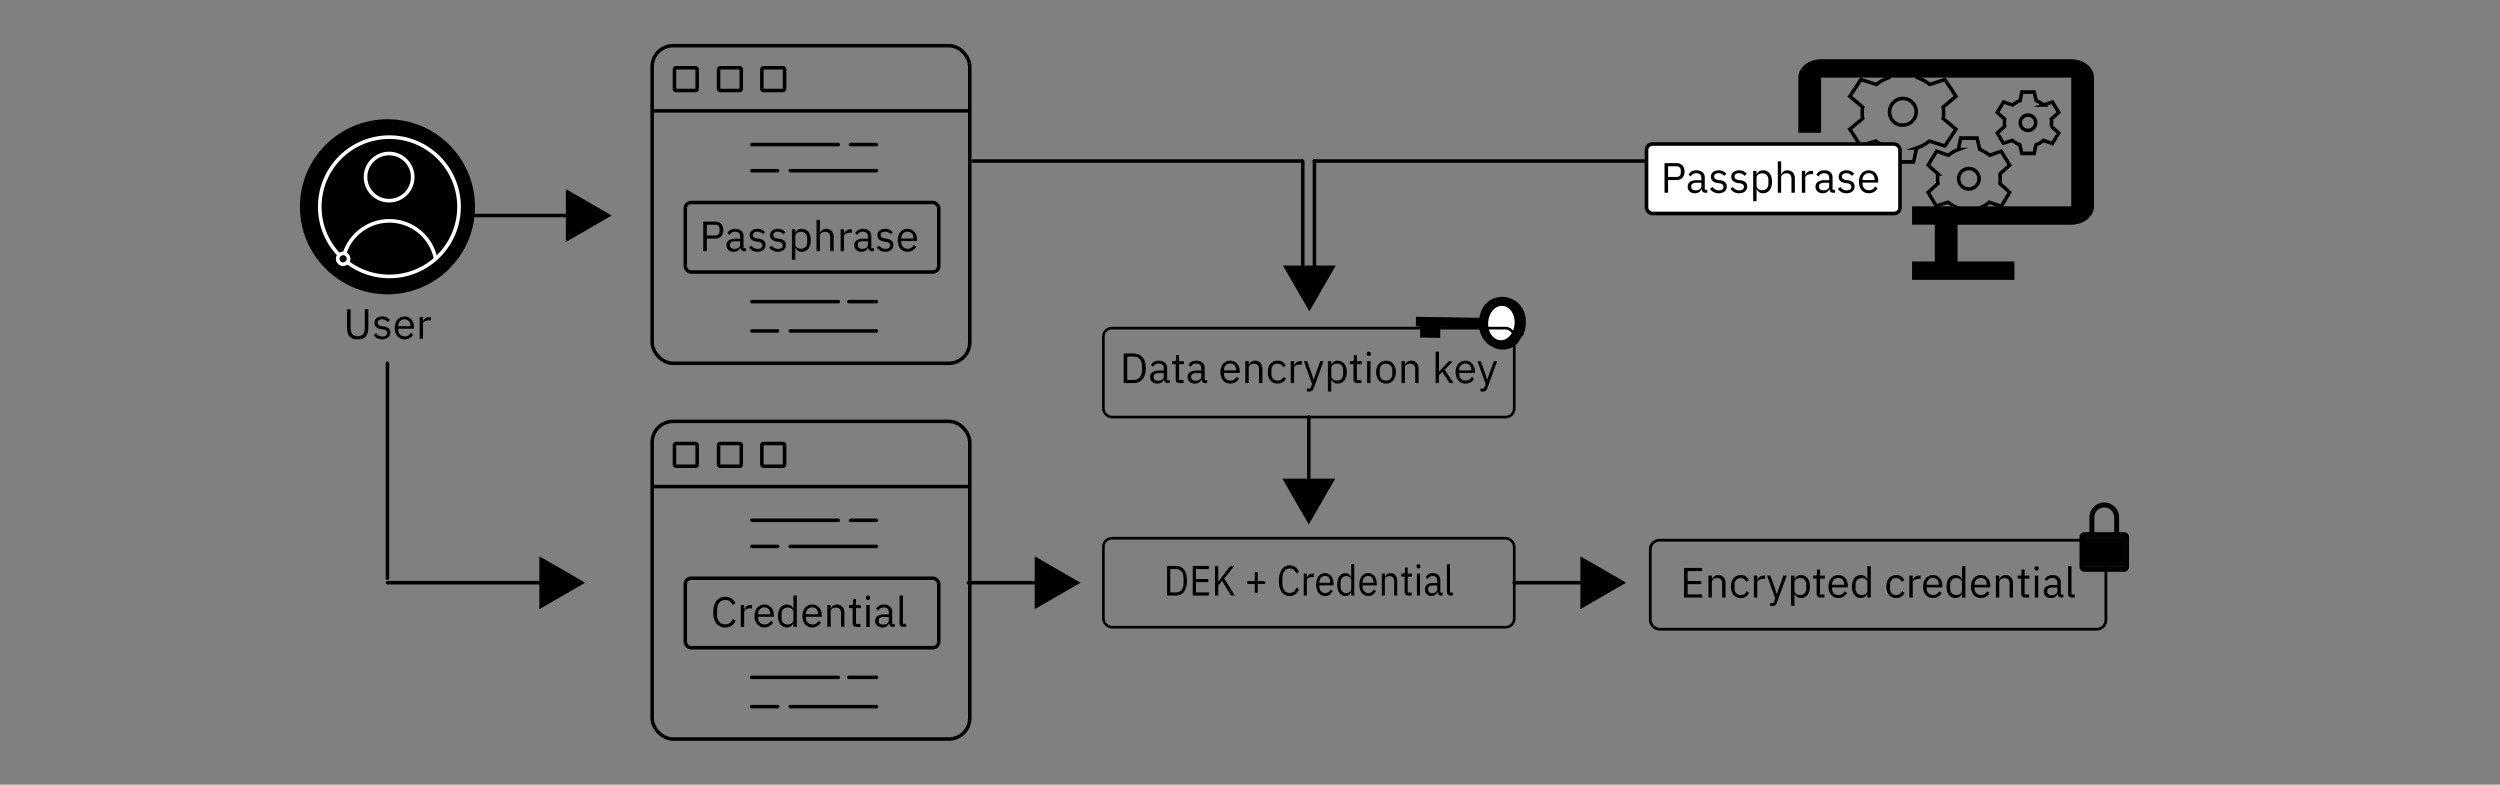 <svg xmlns="http://www.w3.org/2000/svg" xmlns:xlink="http://www.w3.org/1999/xlink" width="790.127" height="248.004" viewBox="0 0 790.127 248.004"><rect x="0" y="0" width="790.127" height="248.004" fill="#808080" stroke="none"/><defs><style>.cls-1,.cls-10,.cls-11,.cls-13,.cls-14,.cls-18,.cls-2,.cls-21,.cls-3,.cls-4,.cls-7{fill:none;}.cls-1,.cls-10,.cls-13,.cls-14,.cls-15,.cls-18,.cls-2,.cls-21,.cls-3,.cls-4,.cls-7{stroke:#000;}.cls-1,.cls-10,.cls-11,.cls-12,.cls-13,.cls-15,.cls-18,.cls-2,.cls-21,.cls-3,.cls-4,.cls-7{stroke-miterlimit:10;}.cls-1,.cls-2,.cls-7{stroke-width:1.123px;}.cls-1,.cls-3{clip-rule:evenodd;}.cls-10,.cls-13,.cls-14,.cls-3,.cls-4{stroke-width:1.117px;}.cls-5{clip-path:url(#clip-path);}.cls-6{clip-path:url(#clip-path-2);}.cls-10,.cls-19,.cls-7{fill-rule:evenodd;}.cls-8{clip-path:url(#clip-path-3);}.cls-9{clip-path:url(#clip-path-4);}.cls-11,.cls-12{stroke:#fff;stroke-width:1.153px;}.cls-11,.cls-13{stroke-linecap:round;}.cls-14{stroke-linejoin:round;}.cls-15,.cls-20{fill:#fff;}.cls-15{stroke-width:1.154px;}.cls-16{clip-path:url(#clip-path-5);}.cls-17{clip-path:url(#clip-path-6);}.cls-18{stroke-width:0.884px;}.cls-21{stroke-width:0.839px;}</style><clipPath id="clip-path"><path class="cls-1" d="M597.226,35.641a4.204,4.204,0,1,1,4.192,3.89A3.977,3.977,0,0,1,597.226,35.641ZM588.702,37.456,584.65,40.828l3.354,5.187,4.891-1.426a15.013,15.013,0,0,0,4.052,2.204l1.118,4.409h6.707l.978-4.409a13.177,13.177,0,0,0,4.052-2.204l4.891,1.556,3.493-5.317-4.052-3.372a7.411,7.411,0,0,0,.14-1.815,7.41,7.41,0,0,0-.14-1.815l4.052-3.372-3.493-5.317-4.751,1.556a15.013,15.013,0,0,0-4.052-2.204L604.772,20.08h-6.707l-.978,4.409a13.177,13.177,0,0,0-4.052,2.204l-4.891-1.556L584.65,30.454l4.052,3.372a7.41,7.41,0,0,0-.14,1.815A7.411,7.411,0,0,0,588.702,37.456Z"/></clipPath><clipPath id="clip-path-2"><rect class="cls-2" x="584.65" y="20.08" width="33.537" height="31.122"/></clipPath><clipPath id="clip-path-3"><path class="cls-3" d="M619.046,56.495A3.224,3.224,0,1,1,622.27,59.719,3.166,3.166,0,0,1,619.046,56.495ZM612.491,58l-3.116,2.794,2.579,4.298,3.761-1.182a11.317,11.317,0,0,0,3.116,1.827l.86,3.654h5.158l.752-3.654a9.937,9.937,0,0,0,3.116-1.827l3.761,1.29,2.687-4.406L632.049,58a6.606,6.606,0,0,0,.107-1.504,6.607,6.607,0,0,0-.107-1.504l3.116-2.794-2.687-4.406-3.654,1.29a11.314,11.314,0,0,0-3.116-1.827l-.86-3.654h-5.158l-.752,3.654a9.935,9.935,0,0,0-3.116,1.827l-3.761-1.29-2.687,4.406,3.116,2.794a6.607,6.607,0,0,0-.107,1.504A6.606,6.606,0,0,0,612.491,58Z"/></clipPath><clipPath id="clip-path-4"><rect class="cls-4" x="609.375" y="43.6" width="25.79" height="25.79"/></clipPath><clipPath id="clip-path-5"><path class="cls-3" d="M638.52,38.784a2.431,2.431,0,1,1,2.431,2.431A2.388,2.388,0,0,1,638.52,38.784Zm-4.944,1.135-2.35,2.107,1.945,3.242,2.837-.891a8.534,8.534,0,0,0,2.35,1.378l.648,2.755h3.89l.567-2.755a7.495,7.495,0,0,0,2.35-1.378l2.836.973,2.026-3.323-2.35-2.107a4.981,4.981,0,0,0,.081-1.135,4.98,4.98,0,0,0-.081-1.135l2.35-2.107L648.65,32.219l-2.755.973a8.537,8.537,0,0,0-2.35-1.378l-.648-2.755h-3.89l-.567,2.755a7.495,7.495,0,0,0-2.35,1.378l-2.837-.973-2.026,3.323,2.35,2.107a4.98,4.98,0,0,0-.081,1.135A4.981,4.981,0,0,0,633.576,39.918Z"/></clipPath><clipPath id="clip-path-6"><rect class="cls-4" x="631.226" y="29.058" width="19.45" height="19.45"/></clipPath></defs><g id="Text"><g class="cls-5"><g class="cls-6"><rect class="cls-2" x="577.663" y="13.596" width="47.51" height="44.089"/></g><rect class="cls-2" x="584.65" y="20.08" width="33.537" height="31.122"/></g><path class="cls-7" d="M597.226,35.641a4.204,4.204,0,1,1,4.192,3.89A3.977,3.977,0,0,1,597.226,35.641ZM588.702,37.456,584.65,40.828l3.354,5.187,4.891-1.426a15.013,15.013,0,0,0,4.052,2.204l1.118,4.409h6.707l.978-4.409a13.177,13.177,0,0,0,4.052-2.204l4.891,1.556,3.493-5.317-4.052-3.372a7.411,7.411,0,0,0,.14-1.815,7.41,7.41,0,0,0-.14-1.815l4.052-3.372-3.493-5.317-4.751,1.556a15.013,15.013,0,0,0-4.052-2.204L604.772,20.08h-6.707l-.978,4.409a13.177,13.177,0,0,0-4.052,2.204l-4.891-1.556L584.65,30.454l4.052,3.372a7.41,7.41,0,0,0-.14,1.815A7.411,7.411,0,0,0,588.702,37.456Z"/><g class="cls-8"><g class="cls-9"><rect class="cls-4" x="604.002" y="38.227" width="36.536" height="36.536"/></g><rect class="cls-4" x="609.375" y="43.6" width="25.79" height="25.79"/></g><path class="cls-10" d="M619.046,56.495A3.224,3.224,0,1,1,622.27,59.719,3.166,3.166,0,0,1,619.046,56.495ZM612.491,58l-3.116,2.794,2.579,4.298,3.761-1.182a11.317,11.317,0,0,0,3.116,1.827l.86,3.654h5.158l.752-3.654a9.937,9.937,0,0,0,3.116-1.827l3.761,1.29,2.687-4.406L632.049,58a6.606,6.606,0,0,0,.107-1.504,6.607,6.607,0,0,0-.107-1.504l3.116-2.794-2.687-4.406-3.654,1.29a11.314,11.314,0,0,0-3.116-1.827l-.86-3.654h-5.158l-.752,3.654a9.935,9.935,0,0,0-3.116,1.827l-3.761-1.29-2.687,4.406,3.116,2.794a6.607,6.607,0,0,0-.107,1.504A6.606,6.606,0,0,0,612.491,58Z"/><circle cx="122.456" cy="65.355" r="27.664"/><path class="cls-11" d="M130.43,55.971a7.45,7.45,0,1,1-7.45-7.45,7.45,7.45,0,0,1,7.45,7.45"/><path class="cls-11" d="M108.451,81.802a14.904,14.904,0,0,1,29.197-.187"/><circle class="cls-11" cx="123.069" cy="65.355" r="22.008"/><circle class="cls-12" cx="108.451" cy="81.802" r="1.696" transform="translate(-27.27 76.059) rotate(-34.603)"/><path d="M110.812,97.744v5.801a3.473,3.473,0,0,0,.496,2.034,2.542,2.542,0,0,0,3.485,0,3.473,3.473,0,0,0,.496-2.034V97.744h1.127v5.523a7.592,7.592,0,0,1-.182,1.77,3.089,3.089,0,0,1-.583,1.247,2.387,2.387,0,0,1-1.053.737,4.579,4.579,0,0,1-1.588.241,4.462,4.462,0,0,1-1.575-.241,2.311,2.311,0,0,1-1.026-.737,3.076,3.076,0,0,1-.556-1.247,8.167,8.167,0,0,1-.168-1.77V97.744Z"/><path d="M120.814,107.262a3.229,3.229,0,0,1-1.615-.369,3.651,3.651,0,0,1-1.12-.985l.765-.617a3.003,3.003,0,0,0,.897.785,2.346,2.346,0,0,0,1.153.274,1.703,1.703,0,0,0,1.065-.295,1.07,1.07,0,0,0,.121-1.522,1.597,1.597,0,0,0-.945-.396l-.55-.081a4.585,4.585,0,0,1-.885-.207,2.45,2.45,0,0,1-.703-.376,1.608,1.608,0,0,1-.47-.583,1.908,1.908,0,0,1-.167-.832,1.985,1.985,0,0,1,.188-.891,1.796,1.796,0,0,1,.516-.637,2.259,2.259,0,0,1,.784-.382,3.626,3.626,0,0,1,.979-.127,3.06,3.06,0,0,1,1.415.295,3.173,3.173,0,0,1,.999.818l-.711.643a2.132,2.132,0,0,0-.67-.583,2.159,2.159,0,0,0-1.113-.262,1.535,1.535,0,0,0-1.012.288.971.971,0,0,0-.342.785.819.819,0,0,0,.342.737,2.546,2.546,0,0,0,.985.335l.536.081a2.879,2.879,0,0,1,1.636.664,1.746,1.746,0,0,1,.482,1.28,1.961,1.961,0,0,1-.684,1.582A2.824,2.824,0,0,1,120.814,107.262Z"/><path d="M127.865,107.262a3.109,3.109,0,0,1-1.28-.254,2.759,2.759,0,0,1-.979-.731,3.35,3.35,0,0,1-.63-1.139,5.128,5.128,0,0,1,0-2.983,3.348,3.348,0,0,1,.63-1.147,2.763,2.763,0,0,1,.979-.73,3.101,3.101,0,0,1,1.28-.255,2.942,2.942,0,0,1,1.247.254,2.772,2.772,0,0,1,.939.702,3.134,3.134,0,0,1,.597,1.062,4.212,4.212,0,0,1,.207,1.349v.508H125.88v.322a2.345,2.345,0,0,0,.142.824,1.963,1.963,0,0,0,.401.664,1.845,1.845,0,0,0,.643.442,2.216,2.216,0,0,0,.865.161,2.109,2.109,0,0,0,1.147-.308,2.02,2.02,0,0,0,.757-.885l.765.553a2.671,2.671,0,0,1-1.046,1.154A3.157,3.157,0,0,1,127.865,107.262Zm0-6.341a2.042,2.042,0,0,0-.805.153,1.815,1.815,0,0,0-.623.433,2.048,2.048,0,0,0-.409.66,2.296,2.296,0,0,0-.147.833v.093h3.821v-.147a2.105,2.105,0,0,0-.503-1.472A1.716,1.716,0,0,0,127.865,100.921Z"/><path d="M132.624,107.102v-6.918h1.072v1.274h.067a2.091,2.091,0,0,1,.67-.885,2.061,2.061,0,0,1,1.327-.389h.416v1.072h-.63a2.421,2.421,0,0,0-1.361.329.969.969,0,0,0-.489.824v4.692Z"/><line class="cls-13" x1="150.12" y1="68.113" x2="181.294" y2="68.113"/><polygon points="178.849 76.469 193.32 68.113 178.849 59.757 178.849 76.469"/><path d="M229.205,198.307a3.386,3.386,0,0,1-2.775-1.213,5.54,5.54,0,0,1-.992-3.573,5.772,5.772,0,0,1,.992-3.626,3.324,3.324,0,0,1,2.775-1.267,3.274,3.274,0,0,1,3.218,2.038l-.912.55a2.595,2.595,0,0,0-.858-1.16,2.333,2.333,0,0,0-1.447-.435,2.458,2.458,0,0,0-1.079.229,2.225,2.225,0,0,0-.805.653,3.049,3.049,0,0,0-.503,1.009,4.588,4.588,0,0,0-.174,1.312v1.399a3.493,3.493,0,0,0,.67,2.273,2.303,2.303,0,0,0,1.891.821,2.391,2.391,0,0,0,1.501-.463,2.663,2.663,0,0,0,.885-1.227l.898.563a3.598,3.598,0,0,1-1.274,1.555A3.501,3.501,0,0,1,229.205,198.307Z"/><path d="M234.125,198.147v-6.918h1.072v1.274h.067a2.091,2.091,0,0,1,.67-.885,2.06,2.06,0,0,1,1.327-.389h.416v1.072h-.63a2.422,2.422,0,0,0-1.361.329.969.969,0,0,0-.489.824v4.692Z"/><path d="M241.579,198.307a3.111,3.111,0,0,1-1.28-.254,2.762,2.762,0,0,1-.979-.731,3.352,3.352,0,0,1-.63-1.139,5.13,5.13,0,0,1,0-2.983,3.349,3.349,0,0,1,.63-1.146,2.765,2.765,0,0,1,.979-.731,3.103,3.103,0,0,1,1.28-.255,2.942,2.942,0,0,1,1.247.254,2.772,2.772,0,0,1,.939.702,3.134,3.134,0,0,1,.597,1.062,4.213,4.213,0,0,1,.207,1.349v.508h-4.974v.322a2.345,2.345,0,0,0,.142.824,1.966,1.966,0,0,0,.401.664,1.847,1.847,0,0,0,.644.442,2.217,2.217,0,0,0,.865.161,2.108,2.108,0,0,0,1.147-.308,2.021,2.021,0,0,0,.757-.885l.765.553a2.673,2.673,0,0,1-1.046,1.154A3.156,3.156,0,0,1,241.579,198.307Zm0-6.341a2.041,2.041,0,0,0-.805.153,1.813,1.813,0,0,0-.623.433,2.047,2.047,0,0,0-.409.66,2.297,2.297,0,0,0-.147.833v.093h3.821v-.147a2.105,2.105,0,0,0-.503-1.472A1.716,1.716,0,0,0,241.579,191.966Z"/><path d="M250.762,197.033h-.054a2.111,2.111,0,0,1-2.024,1.274,2.633,2.633,0,0,1-1.166-.254,2.537,2.537,0,0,1-.892-.724,3.312,3.312,0,0,1-.564-1.14,5.898,5.898,0,0,1,0-3.003,3.322,3.322,0,0,1,.564-1.14,2.54,2.54,0,0,1,.892-.724,2.626,2.626,0,0,1,1.166-.255,2.351,2.351,0,0,1,1.24.312,1.947,1.947,0,0,1,.784.962h.054v-4.117h1.072v9.921h-1.072Zm-1.783.322a2.485,2.485,0,0,0,.69-.094,1.734,1.734,0,0,0,.57-.276,1.356,1.356,0,0,0,.382-.444,1.252,1.252,0,0,0,.141-.6v-2.587a1.067,1.067,0,0,0-.141-.532,1.34,1.34,0,0,0-.382-.424,1.938,1.938,0,0,0-.57-.276,2.334,2.334,0,0,0-.69-.101,1.847,1.847,0,0,0-1.435.572,2.141,2.141,0,0,0-.522,1.502V195.28a2.142,2.142,0,0,0,.522,1.503A1.847,1.847,0,0,0,248.979,197.356Z"/><path d="M256.714,198.307a3.111,3.111,0,0,1-1.28-.254,2.76,2.76,0,0,1-.979-.731,3.35,3.35,0,0,1-.63-1.139,5.128,5.128,0,0,1,0-2.983,3.348,3.348,0,0,1,.63-1.146,2.764,2.764,0,0,1,.979-.731,3.103,3.103,0,0,1,1.28-.255,2.941,2.941,0,0,1,1.247.254,2.77,2.77,0,0,1,.939.702,3.134,3.134,0,0,1,.597,1.062,4.213,4.213,0,0,1,.207,1.349v.508H254.73v.322a2.345,2.345,0,0,0,.142.824,1.965,1.965,0,0,0,.401.664,1.847,1.847,0,0,0,.643.442,2.218,2.218,0,0,0,.865.161,2.108,2.108,0,0,0,1.146-.308,2.02,2.02,0,0,0,.757-.885l.765.553a2.672,2.672,0,0,1-1.046,1.154A3.156,3.156,0,0,1,256.714,198.307Zm0-6.341a2.041,2.041,0,0,0-.805.153,1.813,1.813,0,0,0-.623.433,2.048,2.048,0,0,0-.409.66,2.297,2.297,0,0,0-.147.833v.093h3.821v-.147a2.106,2.106,0,0,0-.503-1.472A1.716,1.716,0,0,0,256.714,191.966Z"/><path d="M261.474,198.147v-6.918h1.072v1.113H262.6a2.263,2.263,0,0,1,.717-.929,2.028,2.028,0,0,1,1.24-.345,2.173,2.173,0,0,1,1.696.69,2.808,2.808,0,0,1,.623,1.951v4.438h-1.072v-4.259q0-1.868-1.568-1.868a2.396,2.396,0,0,0-.623.081,1.803,1.803,0,0,0-.543.242,1.196,1.196,0,0,0-.383.41,1.169,1.169,0,0,0-.141.585v4.81Z"/><path d="M270.616,198.147a1.1,1.1,0,0,1-.852-.314,1.168,1.168,0,0,1-.288-.823v-4.829h-1.14v-.952h.644a.628.628,0,0,0,.476-.141.73.73,0,0,0,.128-.489v-1.287h.965v1.917h1.516v.952H270.549v5.014h1.408v.952Z"/><path d="M274.33,189.607a.655.655,0,0,1-.503-.168.618.618,0,0,1-.154-.435v-.174a.619.619,0,0,1,.154-.435.837.837,0,0,1,1.006,0,.619.619,0,0,1,.154.435v.174a.618.618,0,0,1-.154.435A.657.657,0,0,1,274.33,189.607Zm-.536,1.623h1.072v6.918h-1.072Z"/><path d="M282.173,198.147a1.055,1.055,0,0,1-.865-.322,1.599,1.599,0,0,1-.328-.804h-.067a1.788,1.788,0,0,1-.75.965,2.335,2.335,0,0,1-1.247.321,2.423,2.423,0,0,1-1.709-.563,1.975,1.975,0,0,1-.61-1.528,1.746,1.746,0,0,1,.717-1.502,3.817,3.817,0,0,1,2.232-.523h1.367v-.684a1.497,1.497,0,0,0-.401-1.126,1.717,1.717,0,0,0-1.233-.389,1.857,1.857,0,0,0-1.053.281,2.324,2.324,0,0,0-.704.751l-.643-.604a2.449,2.449,0,0,1,.898-.959,2.83,2.83,0,0,1,1.556-.396,2.86,2.86,0,0,1,1.957.616,2.164,2.164,0,0,1,.697,1.712v3.799h.791v.952Zm-3.084-.751a2.719,2.719,0,0,0,.738-.094,1.815,1.815,0,0,0,.576-.268,1.313,1.313,0,0,0,.375-.402.954.954,0,0,0,.134-.496v-1.14h-1.421a2.592,2.592,0,0,0-1.347.268.865.865,0,0,0-.423.777v.282a.938.938,0,0,0,.369.791A1.605,1.605,0,0,0,279.089,197.396Z"/><path d="M285.445,198.147a1.097,1.097,0,0,1-.852-.315,1.135,1.135,0,0,1-.288-.798v-8.808h1.072v8.969h1.018v.952Z"/><rect class="cls-4" x="206.114" y="133.182" width="100.385" height="100.385" rx="6.593"/><rect class="cls-4" x="213.162" y="140.172" width="7.178" height="7.178" rx="0.471"/><rect class="cls-4" x="227.111" y="140.172" width="7.178" height="7.178" rx="0.471"/><rect class="cls-4" x="240.785" y="140.172" width="7.178" height="7.178" rx="0.471"/><line class="cls-14" x1="206.456" y1="153.784" x2="306.84" y2="153.784"/><line class="cls-13" x1="237.591" y1="164.443" x2="264.939" y2="164.443"/><line class="cls-13" x1="276.998" y1="164.443" x2="268.815" y2="164.443"/><line class="cls-13" x1="276.998" y1="172.701" x2="249.757" y2="172.701"/><line class="cls-13" x1="245.774" y1="172.701" x2="237.591" y2="172.701"/><line class="cls-13" x1="264.939" y1="214.078" x2="237.591" y2="214.078"/><line class="cls-13" x1="276.998" y1="214.078" x2="268.276" y2="214.078"/><line class="cls-13" x1="276.998" y1="223.338" x2="249.757" y2="223.338"/><line class="cls-13" x1="245.774" y1="223.338" x2="237.591" y2="223.338"/><rect class="cls-4" x="216.577" y="182.747" width="80.124" height="21.965" rx="1.879"/><path d="M654.624,18.725H575.559c-3.97,0-7.188,2.601-7.188,5.81V41.966h7.188V24.535h79.064V65.207H604.31v5.81h7.188v11.62H604.31v5.81h32.344v-5.81H618.685v-11.62h35.938c3.97,0,7.188-2.601,7.188-5.81V24.535C661.811,21.326,658.593,18.725,654.624,18.725Z"/><line class="cls-13" x1="306.075" y1="184.165" x2="329.467" y2="184.165"/><polygon points="327.023 192.521 341.493 184.165 327.023 175.809 327.023 192.521"/><rect class="cls-15" x="520.381" y="45.513" width="80.124" height="21.965" rx="1.879"/><path d="M526.071,60.913V51.555h3.727a2.538,2.538,0,0,1,1.938.717,3.188,3.188,0,0,1,0,3.928,2.536,2.536,0,0,1-1.938.717h-2.601v3.995Zm1.126-4.987h2.601a1.451,1.451,0,0,0,1.039-.349,1.298,1.298,0,0,0,.369-.992v-.697a1.299,1.299,0,0,0-.369-.992,1.453,1.453,0,0,0-1.039-.349h-2.601Z"/><path d="M538.981,60.913a1.055,1.055,0,0,1-.865-.322,1.6,1.6,0,0,1-.328-.804H537.72a1.788,1.788,0,0,1-.75.965,2.335,2.335,0,0,1-1.247.321,2.423,2.423,0,0,1-1.709-.563,1.976,1.976,0,0,1-.61-1.528,1.746,1.746,0,0,1,.717-1.502,3.817,3.817,0,0,1,2.232-.523H537.72v-.684a1.497,1.497,0,0,0-.401-1.126,1.717,1.717,0,0,0-1.233-.389,1.857,1.857,0,0,0-1.053.281,2.325,2.325,0,0,0-.704.751l-.643-.604a2.449,2.449,0,0,1,.898-.959,2.831,2.831,0,0,1,1.556-.396,2.86,2.86,0,0,1,1.957.616,2.164,2.164,0,0,1,.697,1.712v3.799h.791v.952Zm-3.084-.751a2.719,2.719,0,0,0,.738-.094,1.812,1.812,0,0,0,.576-.268,1.313,1.313,0,0,0,.375-.402.954.954,0,0,0,.134-.496v-1.14H536.299a2.591,2.591,0,0,0-1.347.268.865.865,0,0,0-.423.777V59.09a.938.938,0,0,0,.369.791A1.605,1.605,0,0,0,535.897,60.162Z"/><path d="M543.191,61.073a3.229,3.229,0,0,1-1.615-.369,3.652,3.652,0,0,1-1.12-.985l.765-.617a3.003,3.003,0,0,0,.897.785,2.345,2.345,0,0,0,1.153.275,1.703,1.703,0,0,0,1.065-.295,1.07,1.07,0,0,0,.121-1.521,1.597,1.597,0,0,0-.945-.396l-.55-.081a4.597,4.597,0,0,1-.885-.207,2.456,2.456,0,0,1-.703-.376,1.61,1.61,0,0,1-.47-.583,1.91,1.91,0,0,1-.167-.832,1.986,1.986,0,0,1,.188-.891,1.797,1.797,0,0,1,.516-.637,2.26,2.26,0,0,1,.784-.382,3.623,3.623,0,0,1,.979-.128,3.062,3.062,0,0,1,1.415.295,3.174,3.174,0,0,1,.999.818l-.711.644a2.13,2.13,0,0,0-.67-.583,2.158,2.158,0,0,0-1.113-.262,1.535,1.535,0,0,0-1.012.288.971.971,0,0,0-.342.785.819.819,0,0,0,.342.737,2.545,2.545,0,0,0,.985.335l.536.081a2.879,2.879,0,0,1,1.636.664,1.746,1.746,0,0,1,.482,1.28,1.961,1.961,0,0,1-.684,1.582A2.823,2.823,0,0,1,543.191,61.073Z"/><path d="M549.639,61.073a3.229,3.229,0,0,1-1.615-.369,3.653,3.653,0,0,1-1.12-.985l.765-.617a3.004,3.004,0,0,0,.897.785,2.346,2.346,0,0,0,1.153.275,1.703,1.703,0,0,0,1.065-.295,1.07,1.07,0,0,0,.121-1.521,1.597,1.597,0,0,0-.945-.396l-.55-.081a4.6,4.6,0,0,1-.885-.207,2.454,2.454,0,0,1-.703-.376,1.61,1.61,0,0,1-.47-.583,1.91,1.91,0,0,1-.167-.832,1.986,1.986,0,0,1,.188-.891,1.796,1.796,0,0,1,.516-.637,2.258,2.258,0,0,1,.784-.382,3.622,3.622,0,0,1,.979-.128,3.062,3.062,0,0,1,1.415.295,3.174,3.174,0,0,1,.999.818l-.711.644a2.13,2.13,0,0,0-.67-.583,2.158,2.158,0,0,0-1.113-.262,1.535,1.535,0,0,0-1.012.288.971.971,0,0,0-.342.785.819.819,0,0,0,.342.737,2.544,2.544,0,0,0,.985.335l.536.081a2.879,2.879,0,0,1,1.636.664,1.746,1.746,0,0,1,.482,1.28,1.961,1.961,0,0,1-.684,1.582A2.823,2.823,0,0,1,549.639,61.073Z"/><path d="M554.089,53.995h1.072v1.113h.054a1.947,1.947,0,0,1,.784-.962,2.353,2.353,0,0,1,1.24-.312,2.626,2.626,0,0,1,1.166.255,2.54,2.54,0,0,1,.892.724,3.322,3.322,0,0,1,.564,1.14,5.898,5.898,0,0,1,0,3.003,3.313,3.313,0,0,1-.564,1.14,2.536,2.536,0,0,1-.892.724,2.633,2.633,0,0,1-1.166.254A2.095,2.095,0,0,1,555.215,59.8h-.054v3.794h-1.072Zm2.855,6.126a1.847,1.847,0,0,0,1.435-.572,2.142,2.142,0,0,0,.522-1.503V56.861a2.142,2.142,0,0,0-.522-1.502,1.847,1.847,0,0,0-1.435-.572,2.337,2.337,0,0,0-.69.101,1.919,1.919,0,0,0-.569.276,1.33,1.33,0,0,0-.383.424,1.067,1.067,0,0,0-.141.532v2.587a1.252,1.252,0,0,0,.141.6,1.346,1.346,0,0,0,.383.444,1.718,1.718,0,0,0,.569.276A2.485,2.485,0,0,0,556.944,60.122Z"/><path d="M561.865,50.992h1.072v4.117h.054a2.264,2.264,0,0,1,.717-.929,2.028,2.028,0,0,1,1.24-.345,2.174,2.174,0,0,1,1.696.69,2.809,2.809,0,0,1,.623,1.951v4.438h-1.072V56.654q0-1.868-1.568-1.868a2.396,2.396,0,0,0-.623.081,1.802,1.802,0,0,0-.543.242,1.195,1.195,0,0,0-.383.41,1.168,1.168,0,0,0-.141.585v4.81h-1.072Z"/><path d="M569.48,60.913V53.995h1.072v1.273h.067a2.092,2.092,0,0,1,.67-.885,2.06,2.06,0,0,1,1.327-.389h.416v1.072h-.63a2.422,2.422,0,0,0-1.361.329.969.969,0,0,0-.489.824v4.692Z"/><path d="M579.373,60.913a1.055,1.055,0,0,1-.865-.322,1.6,1.6,0,0,1-.328-.804h-.067a1.789,1.789,0,0,1-.75.965,2.335,2.335,0,0,1-1.247.321,2.423,2.423,0,0,1-1.709-.563,1.975,1.975,0,0,1-.61-1.528,1.746,1.746,0,0,1,.717-1.502,3.817,3.817,0,0,1,2.232-.523h1.367v-.684a1.497,1.497,0,0,0-.401-1.126,1.716,1.716,0,0,0-1.233-.389,1.857,1.857,0,0,0-1.053.281,2.325,2.325,0,0,0-.704.751l-.643-.604a2.449,2.449,0,0,1,.898-.959,2.831,2.831,0,0,1,1.556-.396,2.861,2.861,0,0,1,1.957.616,2.164,2.164,0,0,1,.697,1.712v3.799h.791v.952Zm-3.084-.751a2.719,2.719,0,0,0,.738-.094,1.812,1.812,0,0,0,.576-.268,1.313,1.313,0,0,0,.375-.402.954.954,0,0,0,.134-.496v-1.14h-1.421a2.592,2.592,0,0,0-1.347.268.865.865,0,0,0-.423.777V59.09a.938.938,0,0,0,.369.791A1.605,1.605,0,0,0,576.289,60.162Z"/><path d="M583.583,61.073a3.229,3.229,0,0,1-1.615-.369,3.652,3.652,0,0,1-1.12-.985l.765-.617a3.003,3.003,0,0,0,.897.785,2.345,2.345,0,0,0,1.153.275,1.703,1.703,0,0,0,1.065-.295,1.07,1.07,0,0,0,.121-1.521,1.597,1.597,0,0,0-.945-.396l-.55-.081a4.6,4.6,0,0,1-.885-.207,2.457,2.457,0,0,1-.703-.376,1.609,1.609,0,0,1-.47-.583,1.91,1.91,0,0,1-.167-.832,1.986,1.986,0,0,1,.188-.891,1.797,1.797,0,0,1,.516-.637,2.26,2.26,0,0,1,.784-.382,3.623,3.623,0,0,1,.979-.128,3.062,3.062,0,0,1,1.415.295,3.176,3.176,0,0,1,.999.818l-.711.644a2.13,2.13,0,0,0-.67-.583,2.158,2.158,0,0,0-1.113-.262,1.535,1.535,0,0,0-1.012.288.971.971,0,0,0-.342.785.819.819,0,0,0,.342.737,2.545,2.545,0,0,0,.985.335l.536.081a2.879,2.879,0,0,1,1.636.664,1.746,1.746,0,0,1,.482,1.28,1.961,1.961,0,0,1-.684,1.582A2.824,2.824,0,0,1,583.583,61.073Z"/><path d="M590.634,61.073a3.111,3.111,0,0,1-1.28-.254,2.76,2.76,0,0,1-.979-.731,3.35,3.35,0,0,1-.63-1.139,5.128,5.128,0,0,1,0-2.983,3.348,3.348,0,0,1,.63-1.147,2.764,2.764,0,0,1,.979-.73,3.103,3.103,0,0,1,1.28-.255,2.942,2.942,0,0,1,1.247.254,2.772,2.772,0,0,1,.938.702,3.132,3.132,0,0,1,.597,1.062,4.213,4.213,0,0,1,.207,1.349v.508H588.65V58.03a2.345,2.345,0,0,0,.142.824,1.966,1.966,0,0,0,.401.664,1.846,1.846,0,0,0,.643.442,2.218,2.218,0,0,0,.865.161,2.108,2.108,0,0,0,1.147-.308,2.021,2.021,0,0,0,.757-.885l.765.553a2.672,2.672,0,0,1-1.046,1.154A3.157,3.157,0,0,1,590.634,61.073Zm0-6.341a2.041,2.041,0,0,0-.805.153,1.814,1.814,0,0,0-.623.433,2.046,2.046,0,0,0-.409.66,2.296,2.296,0,0,0-.147.833v.093h3.821v-.147a2.106,2.106,0,0,0-.503-1.472A1.716,1.716,0,0,0,590.634,54.733Z"/><g class="cls-16"><g class="cls-17"><rect class="cls-4" x="627.174" y="25.006" width="27.554" height="27.554"/></g><rect class="cls-4" x="631.226" y="29.058" width="19.45" height="19.45"/></g><path class="cls-10" d="M638.52,38.784a2.431,2.431,0,1,1,2.431,2.431A2.388,2.388,0,0,1,638.52,38.784Zm-4.944,1.135-2.35,2.107,1.945,3.242,2.837-.891a8.534,8.534,0,0,0,2.35,1.378l.648,2.755h3.89l.567-2.755a7.495,7.495,0,0,0,2.35-1.378l2.836.973,2.026-3.323-2.35-2.107a4.981,4.981,0,0,0,.081-1.135,4.98,4.98,0,0,0-.081-1.135l2.35-2.107L648.65,32.219l-2.755.973a8.537,8.537,0,0,0-2.35-1.378l-.648-2.755h-3.89l-.567,2.755a7.495,7.495,0,0,0-2.35,1.378l-2.837-.973-2.026,3.323,2.35,2.107a4.98,4.98,0,0,0-.081,1.135A4.981,4.981,0,0,0,633.576,39.918Z"/><rect class="cls-18" x="521.576" y="170.736" width="143.993" height="28.116" rx="2.85"/><path d="M368.856,178.856h2.829a3.366,3.366,0,0,1,1.427.295,2.926,2.926,0,0,1,1.095.878,4.155,4.155,0,0,1,.694,1.462,8.749,8.749,0,0,1,0,4.089,4.159,4.159,0,0,1-.694,1.462,2.926,2.926,0,0,1-1.095.878,3.366,3.366,0,0,1-1.427.295h-2.829Zm2.829,8.365a2.31,2.31,0,0,0,.955-.194,2.069,2.069,0,0,0,.75-.57,2.703,2.703,0,0,0,.489-.918,4.019,4.019,0,0,0,.176-1.24v-1.528a4.022,4.022,0,0,0-.176-1.24,2.711,2.711,0,0,0-.489-.918,2.08,2.08,0,0,0-.75-.57,2.318,2.318,0,0,0-.955-.194h-1.813v7.373Z"/><path d="M376.968,188.214v-9.357h5.15v.992h-4.135v3.137h3.894v.992h-3.894v3.244h4.135v.992Z"/><path d="M386.229,183.615l-1.197,1.475v3.123h-1.016v-9.357h1.016V183.83h.036l1.209-1.622,2.552-3.352h1.245l-3.144,4.008,3.361,5.349h-1.258Z"/><path d="M396.578,187.382V184.58H394.22v-.912h2.358v-2.802h.918v2.802h2.358v.912h-2.358v2.802Z"/><path d="M407.615,188.374a2.932,2.932,0,0,1-2.503-1.213,5.976,5.976,0,0,1-.894-3.573,6.234,6.234,0,0,1,.894-3.627,2.89,2.89,0,0,1,2.503-1.267,2.926,2.926,0,0,1,1.783.53,3.417,3.417,0,0,1,1.118,1.508l-.822.55a2.59,2.59,0,0,0-.773-1.16,1.967,1.967,0,0,0-1.306-.436,2.038,2.038,0,0,0-.974.229,2.073,2.073,0,0,0-.726.653,3.184,3.184,0,0,0-.453,1.009,5.069,5.069,0,0,0-.157,1.312v1.399a3.763,3.763,0,0,0,.605,2.273,1.994,1.994,0,0,0,1.705.821,2.015,2.015,0,0,0,1.354-.463,2.664,2.664,0,0,0,.798-1.227l.811.563a3.544,3.544,0,0,1-1.149,1.555A2.933,2.933,0,0,1,407.615,188.374Z"/><path d="M412.052,188.214V181.296h.968V182.57h.061a2.072,2.072,0,0,1,.605-.885,1.73,1.73,0,0,1,1.196-.389h.375v1.072h-.568a2.016,2.016,0,0,0-1.227.329.99.99,0,0,0-.441.824v4.692Z"/><path d="M418.775,188.374a2.564,2.564,0,0,1-1.154-.254,2.533,2.533,0,0,1-.883-.731,3.457,3.457,0,0,1-.568-1.139,5.68,5.68,0,0,1,0-2.983,3.457,3.457,0,0,1,.568-1.146,2.479,2.479,0,0,1,2.037-.985,2.427,2.427,0,0,1,1.124.254,2.524,2.524,0,0,1,.847.702,3.237,3.237,0,0,1,.538,1.062,4.606,4.606,0,0,1,.188,1.349v.508h-4.485v.322a2.589,2.589,0,0,0,.127.824,1.998,1.998,0,0,0,.362.664,1.671,1.671,0,0,0,.58.442,1.832,1.832,0,0,0,.78.161,1.758,1.758,0,0,0,1.033-.308,1.974,1.974,0,0,0,.684-.885l.689.553a2.602,2.602,0,0,1-.943,1.154A2.636,2.636,0,0,1,418.775,188.374Zm0-6.341a1.682,1.682,0,0,0-.726.153,1.637,1.637,0,0,0-.561.433,2.083,2.083,0,0,0-.369.66,2.5,2.5,0,0,0-.133.833v.093h3.445v-.147a2.252,2.252,0,0,0-.453-1.472A1.478,1.478,0,0,0,418.775,182.033Z"/><path d="M427.056,187.1h-.049a1.899,1.899,0,0,1-1.825,1.274,2.182,2.182,0,0,1-1.052-.254,2.351,2.351,0,0,1-.805-.724,3.45,3.45,0,0,1-.507-1.14,6.5,6.5,0,0,1,0-3.003,3.46,3.46,0,0,1,.507-1.14,2.353,2.353,0,0,1,.805-.724,2.176,2.176,0,0,1,1.052-.255,1.963,1.963,0,0,1,1.118.312,1.913,1.913,0,0,1,.707.962h.049v-4.117h.967v9.921h-.967Zm-1.608.322a2.045,2.045,0,0,0,.623-.094,1.503,1.503,0,0,0,.514-.276,1.332,1.332,0,0,0,.345-.444,1.372,1.372,0,0,0,.127-.6v-2.587a1.166,1.166,0,0,0-.127-.532,1.308,1.308,0,0,0-.345-.424,1.68,1.68,0,0,0-.514-.276,1.919,1.919,0,0,0-.623-.101,1.584,1.584,0,0,0-1.293.572,2.288,2.288,0,0,0-.472,1.502v1.185a2.288,2.288,0,0,0,.472,1.503A1.584,1.584,0,0,0,425.447,187.423Z"/><path d="M432.424,188.374a2.564,2.564,0,0,1-1.154-.254,2.533,2.533,0,0,1-.883-.731,3.457,3.457,0,0,1-.568-1.139,5.68,5.68,0,0,1,0-2.983,3.457,3.457,0,0,1,.568-1.146,2.479,2.479,0,0,1,2.037-.985,2.427,2.427,0,0,1,1.124.254,2.524,2.524,0,0,1,.847.702,3.237,3.237,0,0,1,.538,1.062,4.606,4.606,0,0,1,.188,1.349v.508H430.635v.322a2.589,2.589,0,0,0,.127.824,1.998,1.998,0,0,0,.362.664,1.672,1.672,0,0,0,.58.442,1.832,1.832,0,0,0,.78.161,1.758,1.758,0,0,0,1.033-.308,1.974,1.974,0,0,0,.684-.885l.689.553a2.602,2.602,0,0,1-.943,1.154A2.636,2.636,0,0,1,432.424,188.374Zm0-6.341a1.681,1.681,0,0,0-.726.153,1.637,1.637,0,0,0-.562.433,2.085,2.085,0,0,0-.369.66,2.5,2.5,0,0,0-.133.833v.093H434.08v-.147a2.253,2.253,0,0,0-.453-1.472A1.478,1.478,0,0,0,432.424,182.033Z"/><path d="M436.715,188.214V181.296h.968v1.113h.048a2.242,2.242,0,0,1,.647-.929,1.698,1.698,0,0,1,1.118-.345,1.869,1.869,0,0,1,1.529.69,3.013,3.013,0,0,1,.561,1.951v4.438H440.62v-4.259q0-1.868-1.414-1.868a1.973,1.973,0,0,0-.562.081,1.548,1.548,0,0,0-.489.242,1.147,1.147,0,0,0-.345.41,1.266,1.266,0,0,0-.127.585v4.81Z"/><path d="M444.961,188.214a.941.941,0,0,1-.768-.314,1.25,1.25,0,0,1-.26-.823v-4.829h-1.027v-.952h.58a.533.533,0,0,0,.43-.141.792.792,0,0,0,.114-.489v-1.287h.871v1.917h1.366v.952h-1.366v5.014H446.17v.952Z"/><path d="M448.31,179.673a.558.558,0,0,1-.454-.168.658.658,0,0,1-.139-.436v-.174a.659.659,0,0,1,.139-.435.696.696,0,0,1,.907,0,.659.659,0,0,1,.139.435v.174a.658.658,0,0,1-.139.436A.557.557,0,0,1,448.31,179.673Zm-.484,1.623h.968v6.918h-.968Z"/><path d="M455.382,188.214a.903.903,0,0,1-.78-.322,1.686,1.686,0,0,1-.296-.804h-.061a1.774,1.774,0,0,1-.677.965,1.949,1.949,0,0,1-1.125.321,2.055,2.055,0,0,1-1.541-.563,2.09,2.09,0,0,1-.55-1.528,1.818,1.818,0,0,1,.646-1.502,3.179,3.179,0,0,1,2.013-.523h1.233v-.684a1.595,1.595,0,0,0-.362-1.126,1.453,1.453,0,0,0-1.112-.389,1.554,1.554,0,0,0-.949.281,2.24,2.24,0,0,0-.635.751l-.58-.604a2.315,2.315,0,0,1,2.212-1.354,2.418,2.418,0,0,1,1.766.616,2.287,2.287,0,0,1,.629,1.712v3.799h.713v.952Zm-2.781-.751a2.217,2.217,0,0,0,.665-.094,1.562,1.562,0,0,0,.52-.268,1.279,1.279,0,0,0,.338-.402,1.035,1.035,0,0,0,.121-.496v-1.14h-1.281a2.147,2.147,0,0,0-1.215.268.892.892,0,0,0-.381.777v.282a.98.98,0,0,0,.332.791A1.349,1.349,0,0,0,452.601,187.463Z"/><path d="M458.332,188.214a.94.94,0,0,1-.768-.315,1.214,1.214,0,0,1-.26-.798v-8.808h.968v8.969h.919v.952Z"/><path d="M532.252,188.843v-9.357h5.711v.992h-4.585v3.137h4.316v.992h-4.316v3.244h4.585v.992Z"/><path d="M539.96,188.843v-6.918h1.072v1.113h.054a2.264,2.264,0,0,1,.717-.929,2.028,2.028,0,0,1,1.24-.345,2.173,2.173,0,0,1,1.696.69,2.809,2.809,0,0,1,.623,1.951v4.438H544.29v-4.259q0-1.868-1.568-1.868a2.396,2.396,0,0,0-.623.081,1.802,1.802,0,0,0-.543.242,1.194,1.194,0,0,0-.383.41,1.168,1.168,0,0,0-.141.585v4.81Z"/><path d="M550.15,189.004a3.19,3.19,0,0,1-1.301-.254,2.652,2.652,0,0,1-.972-.724,3.223,3.223,0,0,1-.604-1.14,5.523,5.523,0,0,1,0-3.003,3.232,3.232,0,0,1,.604-1.14,2.655,2.655,0,0,1,.972-.724,3.182,3.182,0,0,1,1.301-.255,2.773,2.773,0,0,1,1.655.449,2.731,2.731,0,0,1,.932,1.173l-.898.456a1.624,1.624,0,0,0-.616-.831,1.849,1.849,0,0,0-1.072-.295,2.144,2.144,0,0,0-.845.154,1.656,1.656,0,0,0-.604.429,1.81,1.81,0,0,0-.362.657,2.784,2.784,0,0,0-.12.838v1.18a2.247,2.247,0,0,0,.489,1.495,1.775,1.775,0,0,0,1.441.583,1.947,1.947,0,0,0,1.877-1.206l.777.523a2.749,2.749,0,0,1-.999,1.193A2.921,2.921,0,0,1,550.15,189.004Z"/><path d="M554.319,188.843v-6.918h1.072v1.274h.067a2.091,2.091,0,0,1,.67-.885,2.061,2.061,0,0,1,1.327-.389h.416v1.072h-.63a2.421,2.421,0,0,0-1.361.329.969.969,0,0,0-.489.824v4.692Z"/><path d="M563.635,181.925h1.06l-3.097,8.526a3.938,3.938,0,0,1-.241.516,1.019,1.019,0,0,1-.295.328,1.169,1.169,0,0,1-.436.174,3.234,3.234,0,0,1-.637.054H559.44v-.952h1.086l.522-1.473-2.588-7.174h1.073l1.662,4.696.321,1.124h.067l.375-1.124Z"/><path d="M566.062,181.925h1.072v1.113h.054a1.947,1.947,0,0,1,.784-.962,2.353,2.353,0,0,1,1.24-.312,2.626,2.626,0,0,1,1.166.255,2.539,2.539,0,0,1,.892.724,3.322,3.322,0,0,1,.564,1.14,5.895,5.895,0,0,1,0,3.003,3.312,3.312,0,0,1-.564,1.14,2.536,2.536,0,0,1-.892.724,2.633,2.633,0,0,1-1.166.254,2.095,2.095,0,0,1-2.024-1.274h-.054v3.795h-1.072Zm2.856,6.127a1.847,1.847,0,0,0,1.435-.572,2.142,2.142,0,0,0,.522-1.503v-1.185a2.142,2.142,0,0,0-.522-1.502,1.848,1.848,0,0,0-1.435-.572,2.333,2.333,0,0,0-.69.101,1.919,1.919,0,0,0-.569.276,1.332,1.332,0,0,0-.383.424,1.068,1.068,0,0,0-.141.532v2.587a1.253,1.253,0,0,0,.141.6,1.349,1.349,0,0,0,.383.444,1.718,1.718,0,0,0,.569.276A2.488,2.488,0,0,0,568.917,188.052Z"/><path d="M575.285,188.843a1.1,1.1,0,0,1-.852-.314,1.168,1.168,0,0,1-.288-.823v-4.829h-1.14v-.952h.643a.628.628,0,0,0,.476-.141.729.729,0,0,0,.128-.489v-1.287h.965v1.917h1.516v.952H575.218v5.014h1.408v.952Z"/><path d="M581.01,189.004a3.111,3.111,0,0,1-1.28-.254,2.76,2.76,0,0,1-.979-.731,3.35,3.35,0,0,1-.63-1.139,5.128,5.128,0,0,1,0-2.983,3.349,3.349,0,0,1,.63-1.147,2.764,2.764,0,0,1,.979-.73,3.103,3.103,0,0,1,1.28-.255,2.941,2.941,0,0,1,1.247.254,2.77,2.77,0,0,1,.939.702,3.134,3.134,0,0,1,.597,1.062,4.212,4.212,0,0,1,.207,1.349v.508h-4.974v.322a2.345,2.345,0,0,0,.142.824,1.965,1.965,0,0,0,.401.664,1.845,1.845,0,0,0,.643.442,2.216,2.216,0,0,0,.865.161,2.108,2.108,0,0,0,1.146-.308,2.02,2.02,0,0,0,.757-.885l.765.553a2.672,2.672,0,0,1-1.046,1.154A3.156,3.156,0,0,1,581.01,189.004Zm0-6.341a2.041,2.041,0,0,0-.805.153,1.813,1.813,0,0,0-.623.433,2.048,2.048,0,0,0-.409.66,2.296,2.296,0,0,0-.147.833v.093h3.821v-.147a2.105,2.105,0,0,0-.503-1.472A1.716,1.716,0,0,0,581.01,182.663Z"/><path d="M590.193,187.73h-.054a2.111,2.111,0,0,1-2.024,1.274,2.633,2.633,0,0,1-1.166-.254,2.537,2.537,0,0,1-.892-.724,3.314,3.314,0,0,1-.563-1.14,5.895,5.895,0,0,1,0-3.003,3.323,3.323,0,0,1,.563-1.14,2.539,2.539,0,0,1,.892-.724,2.626,2.626,0,0,1,1.166-.255,2.351,2.351,0,0,1,1.24.312,1.947,1.947,0,0,1,.784.962h.054V178.922h1.072v9.921h-1.072Zm-1.783.322a2.488,2.488,0,0,0,.69-.094,1.732,1.732,0,0,0,.57-.276,1.356,1.356,0,0,0,.382-.444,1.253,1.253,0,0,0,.141-.6V184.05a1.068,1.068,0,0,0-.141-.532,1.34,1.34,0,0,0-.382-.424,1.935,1.935,0,0,0-.57-.276,2.333,2.333,0,0,0-.69-.101,1.848,1.848,0,0,0-1.435.572,2.142,2.142,0,0,0-.522,1.502v1.185a2.142,2.142,0,0,0,.522,1.503A1.847,1.847,0,0,0,588.409,188.052Z"/><path d="M599.282,189.004a3.189,3.189,0,0,1-1.301-.254,2.652,2.652,0,0,1-.972-.724,3.221,3.221,0,0,1-.604-1.14,5.523,5.523,0,0,1,0-3.003,3.23,3.23,0,0,1,.604-1.14,2.655,2.655,0,0,1,.972-.724,3.181,3.181,0,0,1,1.301-.255,2.773,2.773,0,0,1,1.655.449,2.731,2.731,0,0,1,.932,1.173l-.898.456a1.624,1.624,0,0,0-.616-.831,1.849,1.849,0,0,0-1.072-.295,2.144,2.144,0,0,0-.845.154,1.656,1.656,0,0,0-.604.429,1.812,1.812,0,0,0-.362.657,2.784,2.784,0,0,0-.12.838v1.18a2.247,2.247,0,0,0,.489,1.495,1.775,1.775,0,0,0,1.441.583,1.947,1.947,0,0,0,1.877-1.206l.777.523a2.749,2.749,0,0,1-.999,1.193A2.921,2.921,0,0,1,599.282,189.004Z"/><path d="M603.451,188.843v-6.918h1.072v1.274h.067a2.092,2.092,0,0,1,.67-.885,2.06,2.06,0,0,1,1.327-.389h.416v1.072h-.63a2.421,2.421,0,0,0-1.361.329.969.969,0,0,0-.489.824v4.692Z"/><path d="M610.905,189.004a3.111,3.111,0,0,1-1.28-.254,2.761,2.761,0,0,1-.979-.731,3.35,3.35,0,0,1-.63-1.139,5.128,5.128,0,0,1,0-2.983,3.349,3.349,0,0,1,.63-1.147,2.765,2.765,0,0,1,.979-.73,3.103,3.103,0,0,1,1.28-.255,2.942,2.942,0,0,1,1.247.254,2.77,2.77,0,0,1,.938.702,3.134,3.134,0,0,1,.597,1.062,4.212,4.212,0,0,1,.207,1.349v.508h-4.974v.322a2.345,2.345,0,0,0,.142.824,1.965,1.965,0,0,0,.401.664,1.845,1.845,0,0,0,.643.442,2.216,2.216,0,0,0,.865.161,2.108,2.108,0,0,0,1.146-.308,2.02,2.02,0,0,0,.757-.885l.765.553a2.672,2.672,0,0,1-1.046,1.154A3.156,3.156,0,0,1,610.905,189.004Zm0-6.341a2.041,2.041,0,0,0-.805.153,1.814,1.814,0,0,0-.623.433,2.048,2.048,0,0,0-.409.66,2.296,2.296,0,0,0-.147.833v.093h3.821v-.147a2.105,2.105,0,0,0-.503-1.472A1.716,1.716,0,0,0,610.905,182.663Z"/><path d="M620.089,187.73h-.054a2.111,2.111,0,0,1-2.024,1.274,2.633,2.633,0,0,1-1.166-.254,2.537,2.537,0,0,1-.892-.724,3.31,3.31,0,0,1-.563-1.14,5.895,5.895,0,0,1,0-3.003,3.32,3.32,0,0,1,.563-1.14,2.54,2.54,0,0,1,.892-.724,2.627,2.627,0,0,1,1.166-.255,2.351,2.351,0,0,1,1.24.312,1.947,1.947,0,0,1,.784.962h.054V178.922h1.072v9.921h-1.072Zm-1.783.322a2.488,2.488,0,0,0,.69-.094,1.732,1.732,0,0,0,.57-.276,1.356,1.356,0,0,0,.382-.444,1.253,1.253,0,0,0,.141-.6V184.05a1.068,1.068,0,0,0-.141-.532,1.34,1.34,0,0,0-.382-.424,1.935,1.935,0,0,0-.57-.276,2.333,2.333,0,0,0-.69-.101,1.848,1.848,0,0,0-1.435.572,2.142,2.142,0,0,0-.522,1.502v1.185a2.142,2.142,0,0,0,.522,1.503A1.847,1.847,0,0,0,618.306,188.052Z"/><path d="M626.041,189.004a3.11,3.11,0,0,1-1.28-.254,2.761,2.761,0,0,1-.979-.731,3.349,3.349,0,0,1-.63-1.139,5.128,5.128,0,0,1,0-2.983,3.349,3.349,0,0,1,.63-1.147,2.766,2.766,0,0,1,.979-.73,3.102,3.102,0,0,1,1.28-.255,2.942,2.942,0,0,1,1.247.254,2.772,2.772,0,0,1,.939.702,3.134,3.134,0,0,1,.597,1.062,4.214,4.214,0,0,1,.207,1.349v.508h-4.974v.322a2.342,2.342,0,0,0,.142.824,1.964,1.964,0,0,0,.401.664,1.845,1.845,0,0,0,.644.442,2.215,2.215,0,0,0,.865.161,2.108,2.108,0,0,0,1.147-.308,2.02,2.02,0,0,0,.757-.885l.765.553a2.673,2.673,0,0,1-1.046,1.154A3.156,3.156,0,0,1,626.041,189.004Zm0-6.341a2.041,2.041,0,0,0-.805.153,1.813,1.813,0,0,0-.623.433,2.049,2.049,0,0,0-.409.66,2.299,2.299,0,0,0-.147.833v.093h3.821v-.147a2.105,2.105,0,0,0-.503-1.472A1.716,1.716,0,0,0,626.041,182.663Z"/><path d="M630.8,188.843v-6.918h1.072v1.113h.054a2.263,2.263,0,0,1,.717-.929,2.028,2.028,0,0,1,1.24-.345,2.173,2.173,0,0,1,1.696.69,2.809,2.809,0,0,1,.623,1.951v4.438H635.13v-4.259q0-1.868-1.568-1.868a2.396,2.396,0,0,0-.623.081,1.803,1.803,0,0,0-.543.242,1.196,1.196,0,0,0-.383.41,1.169,1.169,0,0,0-.141.585v4.81Z"/><path d="M639.944,188.843a1.1,1.1,0,0,1-.852-.314,1.168,1.168,0,0,1-.288-.823v-4.829h-1.14v-.952h.643a.627.627,0,0,0,.476-.141.729.729,0,0,0,.128-.489v-1.287h.965v1.917h1.516v.952h-1.516v5.014h1.408v.952Z"/><path d="M643.657,180.303a.655.655,0,0,1-.503-.168.619.619,0,0,1-.154-.436v-.174a.619.619,0,0,1,.154-.435.837.837,0,0,1,1.006,0,.619.619,0,0,1,.154.435V179.7a.619.619,0,0,1-.154.436A.657.657,0,0,1,643.657,180.303Zm-.536,1.623h1.072v6.918H643.12Z"/><path d="M651.499,188.843a1.054,1.054,0,0,1-.865-.322,1.599,1.599,0,0,1-.328-.804h-.067a1.789,1.789,0,0,1-.75.965,2.336,2.336,0,0,1-1.247.321,2.423,2.423,0,0,1-1.709-.563,1.976,1.976,0,0,1-.61-1.528,1.746,1.746,0,0,1,.717-1.501,3.816,3.816,0,0,1,2.232-.523h1.367v-.684a1.497,1.497,0,0,0-.401-1.126,1.717,1.717,0,0,0-1.233-.389,1.857,1.857,0,0,0-1.053.281,2.323,2.323,0,0,0-.704.751l-.644-.604a2.449,2.449,0,0,1,.898-.959,2.83,2.83,0,0,1,1.556-.396,2.861,2.861,0,0,1,1.957.616,2.164,2.164,0,0,1,.697,1.712v3.799h.791v.952Zm-3.084-.751a2.718,2.718,0,0,0,.738-.094,1.814,1.814,0,0,0,.576-.268,1.315,1.315,0,0,0,.375-.402.955.955,0,0,0,.134-.496v-1.14h-1.421a2.592,2.592,0,0,0-1.347.268.865.865,0,0,0-.423.777v.282a.938.938,0,0,0,.369.791A1.605,1.605,0,0,0,648.415,188.092Z"/><path d="M654.771,188.843a1.097,1.097,0,0,1-.852-.315,1.135,1.135,0,0,1-.288-.798V178.922h1.072v8.969h1.019v.952Z"/><line class="cls-13" x1="478.533" y1="184.165" x2="501.925" y2="184.165"/><polygon points="499.481 192.521 513.951 184.165 499.481 175.809 499.481 192.521"/><path d="M222.267,79.402V70.045h3.727a2.537,2.537,0,0,1,1.938.717,3.188,3.188,0,0,1,0,3.928,2.536,2.536,0,0,1-1.938.717h-2.601V79.402Zm1.126-4.987h2.601a1.451,1.451,0,0,0,1.039-.349,1.298,1.298,0,0,0,.369-.992v-.697a1.299,1.299,0,0,0-.369-.992,1.453,1.453,0,0,0-1.039-.349h-2.601Z"/><path d="M235.177,79.402a1.055,1.055,0,0,1-.865-.322,1.599,1.599,0,0,1-.328-.804h-.067a1.787,1.787,0,0,1-.75.965,2.334,2.334,0,0,1-1.247.321A2.423,2.423,0,0,1,230.21,79a1.975,1.975,0,0,1-.61-1.528,1.746,1.746,0,0,1,.717-1.501,3.816,3.816,0,0,1,2.232-.523h1.367v-.684a1.497,1.497,0,0,0-.401-1.126,1.717,1.717,0,0,0-1.233-.389,1.857,1.857,0,0,0-1.053.281,2.324,2.324,0,0,0-.704.751l-.643-.604a2.449,2.449,0,0,1,.898-.959,2.83,2.83,0,0,1,1.556-.396,2.86,2.86,0,0,1,1.957.616,2.164,2.164,0,0,1,.697,1.712V78.45h.791v.952Zm-3.084-.751a2.719,2.719,0,0,0,.738-.094,1.815,1.815,0,0,0,.576-.268,1.313,1.313,0,0,0,.375-.402.954.954,0,0,0,.134-.496v-1.14h-1.421a2.592,2.592,0,0,0-1.347.268.865.865,0,0,0-.423.777v.282a.938.938,0,0,0,.369.791A1.605,1.605,0,0,0,232.093,78.651Z"/><path d="M239.387,79.563a3.229,3.229,0,0,1-1.615-.369,3.651,3.651,0,0,1-1.12-.985l.765-.617a3.002,3.002,0,0,0,.897.785,2.345,2.345,0,0,0,1.153.274,1.703,1.703,0,0,0,1.065-.295,1.07,1.07,0,0,0,.121-1.522,1.597,1.597,0,0,0-.945-.396l-.55-.081a4.585,4.585,0,0,1-.885-.207,2.452,2.452,0,0,1-.703-.376,1.608,1.608,0,0,1-.47-.583,1.91,1.91,0,0,1-.167-.832,1.985,1.985,0,0,1,.188-.891,1.797,1.797,0,0,1,.516-.637,2.26,2.26,0,0,1,.784-.382,3.627,3.627,0,0,1,.979-.127,3.061,3.061,0,0,1,1.415.295,3.174,3.174,0,0,1,.999.818l-.711.643a2.131,2.131,0,0,0-.67-.583,2.159,2.159,0,0,0-1.113-.262,1.535,1.535,0,0,0-1.012.288.971.971,0,0,0-.342.785.819.819,0,0,0,.342.737,2.547,2.547,0,0,0,.985.335l.536.081a2.879,2.879,0,0,1,1.636.664,1.746,1.746,0,0,1,.482,1.28,1.961,1.961,0,0,1-.684,1.582A2.824,2.824,0,0,1,239.387,79.563Z"/><path d="M245.835,79.563a3.229,3.229,0,0,1-1.615-.369,3.652,3.652,0,0,1-1.12-.985l.765-.617a3.001,3.001,0,0,0,.897.785,2.345,2.345,0,0,0,1.153.274,1.703,1.703,0,0,0,1.065-.295,1.07,1.07,0,0,0,.121-1.522,1.597,1.597,0,0,0-.945-.396l-.55-.081a4.583,4.583,0,0,1-.885-.207,2.449,2.449,0,0,1-.703-.376,1.609,1.609,0,0,1-.47-.583,1.91,1.91,0,0,1-.167-.832,1.987,1.987,0,0,1,.188-.891,1.796,1.796,0,0,1,.516-.637,2.259,2.259,0,0,1,.784-.382,3.627,3.627,0,0,1,.979-.127,3.061,3.061,0,0,1,1.415.295,3.173,3.173,0,0,1,.999.818l-.711.643a2.132,2.132,0,0,0-.67-.583,2.16,2.16,0,0,0-1.113-.262,1.535,1.535,0,0,0-1.012.288.971.971,0,0,0-.342.785.819.819,0,0,0,.342.737,2.546,2.546,0,0,0,.985.335l.536.081a2.879,2.879,0,0,1,1.636.664,1.746,1.746,0,0,1,.482,1.28,1.961,1.961,0,0,1-.684,1.582A2.824,2.824,0,0,1,245.835,79.563Z"/><path d="M250.285,72.484h1.072v1.113h.054a1.948,1.948,0,0,1,.784-.962,2.353,2.353,0,0,1,1.24-.312,2.625,2.625,0,0,1,1.166.255,2.54,2.54,0,0,1,.892.724,3.32,3.32,0,0,1,.563,1.14,5.896,5.896,0,0,1,0,3.003,3.311,3.311,0,0,1-.563,1.14,2.536,2.536,0,0,1-.892.724,2.632,2.632,0,0,1-1.166.254,2.095,2.095,0,0,1-2.025-1.274h-.054v3.794h-1.072Zm2.855,6.127a1.847,1.847,0,0,0,1.435-.572,2.142,2.142,0,0,0,.522-1.503V75.35a2.142,2.142,0,0,0-.522-1.502,1.847,1.847,0,0,0-1.435-.572,2.333,2.333,0,0,0-.69.101,1.919,1.919,0,0,0-.569.276,1.33,1.33,0,0,0-.383.424,1.067,1.067,0,0,0-.141.532v2.587a1.252,1.252,0,0,0,.141.6,1.347,1.347,0,0,0,.383.444,1.718,1.718,0,0,0,.569.276A2.485,2.485,0,0,0,253.141,78.611Z"/><path d="M258.061,69.481h1.072v4.117h.054a2.264,2.264,0,0,1,.717-.929,2.028,2.028,0,0,1,1.24-.345,2.173,2.173,0,0,1,1.696.69,2.809,2.809,0,0,1,.623,1.951V79.402h-1.072V75.143q0-1.868-1.568-1.868a2.396,2.396,0,0,0-.623.081,1.802,1.802,0,0,0-.543.242,1.195,1.195,0,0,0-.383.41,1.169,1.169,0,0,0-.141.584v4.81h-1.072Z"/><path d="M265.676,79.402V72.484h1.072v1.273h.067a2.092,2.092,0,0,1,.67-.885,2.06,2.06,0,0,1,1.327-.389h.416v1.072h-.63a2.421,2.421,0,0,0-1.361.329.969.969,0,0,0-.489.824V79.402Z"/><path d="M275.57,79.402a1.054,1.054,0,0,1-.865-.322,1.599,1.599,0,0,1-.328-.804h-.067a1.788,1.788,0,0,1-.75.965,2.334,2.334,0,0,1-1.247.321,2.423,2.423,0,0,1-1.709-.563,1.976,1.976,0,0,1-.61-1.528,1.746,1.746,0,0,1,.717-1.501,3.816,3.816,0,0,1,2.232-.523h1.367v-.684a1.497,1.497,0,0,0-.401-1.126,1.717,1.717,0,0,0-1.233-.389,1.857,1.857,0,0,0-1.053.281,2.324,2.324,0,0,0-.704.751l-.644-.604a2.45,2.45,0,0,1,.898-.959,2.83,2.83,0,0,1,1.556-.396,2.86,2.86,0,0,1,1.957.616,2.164,2.164,0,0,1,.697,1.712V78.45h.791v.952Zm-3.084-.751a2.717,2.717,0,0,0,.738-.094,1.814,1.814,0,0,0,.576-.268,1.315,1.315,0,0,0,.375-.402.954.954,0,0,0,.134-.496v-1.14h-1.421a2.592,2.592,0,0,0-1.347.268.865.865,0,0,0-.423.777v.282a.938.938,0,0,0,.369.791A1.605,1.605,0,0,0,272.486,78.651Z"/><path d="M279.78,79.563a3.229,3.229,0,0,1-1.615-.369,3.651,3.651,0,0,1-1.12-.985l.765-.617a3.002,3.002,0,0,0,.897.785,2.345,2.345,0,0,0,1.153.274,1.703,1.703,0,0,0,1.065-.295,1.07,1.07,0,0,0,.121-1.522,1.597,1.597,0,0,0-.945-.396l-.55-.081a4.585,4.585,0,0,1-.885-.207,2.45,2.45,0,0,1-.703-.376,1.608,1.608,0,0,1-.47-.583,1.908,1.908,0,0,1-.167-.832,1.985,1.985,0,0,1,.188-.891,1.797,1.797,0,0,1,.516-.637,2.26,2.26,0,0,1,.784-.382,3.626,3.626,0,0,1,.979-.127,3.06,3.06,0,0,1,1.415.295,3.174,3.174,0,0,1,.999.818l-.711.643a2.131,2.131,0,0,0-.67-.583,2.159,2.159,0,0,0-1.113-.262,1.535,1.535,0,0,0-1.012.288.971.971,0,0,0-.342.785.819.819,0,0,0,.342.737,2.546,2.546,0,0,0,.985.335l.536.081a2.879,2.879,0,0,1,1.636.664,1.746,1.746,0,0,1,.482,1.28,1.962,1.962,0,0,1-.684,1.582A2.824,2.824,0,0,1,279.78,79.563Z"/><path d="M286.83,79.563a3.109,3.109,0,0,1-1.28-.254,2.76,2.76,0,0,1-.979-.731,3.35,3.35,0,0,1-.63-1.139,5.128,5.128,0,0,1,0-2.983,3.348,3.348,0,0,1,.63-1.147,2.764,2.764,0,0,1,.979-.73,3.101,3.101,0,0,1,1.28-.255,2.942,2.942,0,0,1,1.247.254,2.771,2.771,0,0,1,.938.702,3.135,3.135,0,0,1,.597,1.062,4.212,4.212,0,0,1,.207,1.349v.508h-4.974V76.52a2.345,2.345,0,0,0,.142.824,1.965,1.965,0,0,0,.401.664,1.846,1.846,0,0,0,.643.442,2.216,2.216,0,0,0,.865.161,2.109,2.109,0,0,0,1.147-.308,2.021,2.021,0,0,0,.757-.885l.765.553a2.671,2.671,0,0,1-1.046,1.154A3.156,3.156,0,0,1,286.83,79.563Zm0-6.341a2.042,2.042,0,0,0-.805.153,1.815,1.815,0,0,0-.623.433,2.047,2.047,0,0,0-.409.66,2.296,2.296,0,0,0-.147.833v.093h3.821v-.147a2.106,2.106,0,0,0-.503-1.472A1.716,1.716,0,0,0,286.83,73.222Z"/><rect class="cls-4" x="206.114" y="14.437" width="100.385" height="100.385" rx="6.593"/><rect class="cls-4" x="213.162" y="21.427" width="7.178" height="7.178" rx="0.471"/><rect class="cls-4" x="227.111" y="21.427" width="7.178" height="7.178" rx="0.471"/><rect class="cls-4" x="240.785" y="21.427" width="7.178" height="7.178" rx="0.471"/><line class="cls-14" x1="206.456" y1="35.039" x2="306.84" y2="35.039"/><line class="cls-13" x1="237.591" y1="45.698" x2="264.939" y2="45.698"/><line class="cls-13" x1="276.998" y1="45.698" x2="268.815" y2="45.698"/><line class="cls-13" x1="276.998" y1="53.956" x2="249.757" y2="53.956"/><line class="cls-13" x1="245.774" y1="53.956" x2="237.591" y2="53.956"/><line class="cls-13" x1="264.939" y1="95.334" x2="237.591" y2="95.334"/><line class="cls-13" x1="276.998" y1="95.334" x2="268.276" y2="95.334"/><line class="cls-13" x1="276.998" y1="104.593" x2="249.757" y2="104.593"/><line class="cls-13" x1="245.774" y1="104.593" x2="237.591" y2="104.593"/><rect class="cls-4" x="216.577" y="64.002" width="80.124" height="21.965" rx="1.879"/><line class="cls-13" x1="122.456" y1="184.165" x2="172.907" y2="184.165"/><polygon points="170.462 192.521 184.933 184.165 170.462 175.809 170.462 192.521"/><line class="cls-13" x1="122.456" y1="114.822" x2="122.456" y2="182.747"/><path d="M355.146,111.711h3.137a4.086,4.086,0,0,1,1.582.295,3.197,3.197,0,0,1,1.213.878,3.978,3.978,0,0,1,.771,1.462,7.943,7.943,0,0,1,0,4.089,3.981,3.981,0,0,1-.771,1.461,3.196,3.196,0,0,1-1.213.878,4.086,4.086,0,0,1-1.582.295h-3.137Zm3.137,8.365a2.81,2.81,0,0,0,1.06-.194,2.283,2.283,0,0,0,.831-.57,2.634,2.634,0,0,0,.543-.918,3.681,3.681,0,0,0,.194-1.24v-1.528a3.684,3.684,0,0,0-.194-1.24,2.644,2.644,0,0,0-.543-.918,2.296,2.296,0,0,0-.831-.57,2.82,2.82,0,0,0-1.06-.194h-2.011v7.373Z"/><path d="M369.061,121.069a1.055,1.055,0,0,1-.865-.322,1.599,1.599,0,0,1-.328-.804H367.8a1.789,1.789,0,0,1-.75.965,2.335,2.335,0,0,1-1.247.321,2.423,2.423,0,0,1-1.709-.563,1.976,1.976,0,0,1-.61-1.528,1.746,1.746,0,0,1,.717-1.501,3.816,3.816,0,0,1,2.232-.523H367.8V116.43a1.497,1.497,0,0,0-.401-1.126,1.717,1.717,0,0,0-1.233-.389,1.857,1.857,0,0,0-1.053.281,2.324,2.324,0,0,0-.704.751l-.643-.604a2.449,2.449,0,0,1,.898-.959,2.83,2.83,0,0,1,1.556-.396,2.86,2.86,0,0,1,1.957.616,2.164,2.164,0,0,1,.697,1.712v3.799h.791v.952Zm-3.084-.751a2.719,2.719,0,0,0,.738-.094,1.815,1.815,0,0,0,.576-.268,1.313,1.313,0,0,0,.375-.402.954.954,0,0,0,.134-.496v-1.14h-1.421a2.592,2.592,0,0,0-1.347.268.865.865,0,0,0-.423.777v.282a.938.938,0,0,0,.369.791A1.605,1.605,0,0,0,365.977,120.317Z"/><path d="M372.721,121.069a1.1,1.1,0,0,1-.852-.315,1.168,1.168,0,0,1-.288-.823v-4.829h-1.14v-.952h.644a.628.628,0,0,0,.476-.141.73.73,0,0,0,.128-.489v-1.287h.965v1.917h1.516v.952h-1.516v5.014h1.408v.952Z"/><path d="M380.926,121.069a1.054,1.054,0,0,1-.865-.322,1.599,1.599,0,0,1-.328-.804h-.067a1.788,1.788,0,0,1-.75.965,2.335,2.335,0,0,1-1.247.321,2.423,2.423,0,0,1-1.709-.563,1.976,1.976,0,0,1-.61-1.528,1.746,1.746,0,0,1,.717-1.501,3.816,3.816,0,0,1,2.232-.523h1.367V116.43a1.497,1.497,0,0,0-.401-1.126,1.717,1.717,0,0,0-1.233-.389,1.857,1.857,0,0,0-1.053.281,2.324,2.324,0,0,0-.704.751l-.643-.604a2.449,2.449,0,0,1,.898-.959,2.83,2.83,0,0,1,1.556-.396,2.86,2.86,0,0,1,1.957.616,2.164,2.164,0,0,1,.697,1.712v3.799h.791v.952Zm-3.084-.751a2.718,2.718,0,0,0,.738-.094,1.816,1.816,0,0,0,.576-.268,1.315,1.315,0,0,0,.375-.402.955.955,0,0,0,.134-.496v-1.14h-1.421a2.591,2.591,0,0,0-1.347.268.865.865,0,0,0-.423.777v.282a.938.938,0,0,0,.369.791A1.605,1.605,0,0,0,377.842,120.317Z"/><path d="M388.822,121.229a3.109,3.109,0,0,1-1.28-.254,2.76,2.76,0,0,1-.979-.731,3.35,3.35,0,0,1-.63-1.139,5.128,5.128,0,0,1,0-2.983,3.348,3.348,0,0,1,.63-1.147,2.764,2.764,0,0,1,.979-.73,3.101,3.101,0,0,1,1.28-.255,2.942,2.942,0,0,1,1.247.254,2.771,2.771,0,0,1,.938.702,3.134,3.134,0,0,1,.597,1.062,4.212,4.212,0,0,1,.207,1.349v.508h-4.974v.322a2.345,2.345,0,0,0,.142.824,1.966,1.966,0,0,0,.401.664,1.846,1.846,0,0,0,.643.442,2.216,2.216,0,0,0,.865.161,2.109,2.109,0,0,0,1.147-.308,2.021,2.021,0,0,0,.757-.885l.765.553a2.672,2.672,0,0,1-1.046,1.154A3.158,3.158,0,0,1,388.822,121.229Zm0-6.341a2.042,2.042,0,0,0-.805.153,1.815,1.815,0,0,0-.623.433,2.047,2.047,0,0,0-.409.66,2.296,2.296,0,0,0-.147.833v.093h3.821v-.147a2.105,2.105,0,0,0-.503-1.472A1.716,1.716,0,0,0,388.822,114.888Z"/><path d="M393.581,121.069V114.151h1.072v1.113h.054a2.264,2.264,0,0,1,.717-.929,2.028,2.028,0,0,1,1.24-.345,2.174,2.174,0,0,1,1.696.69,2.809,2.809,0,0,1,.623,1.951v4.438h-1.072V116.81q0-1.868-1.568-1.868a2.396,2.396,0,0,0-.623.081,1.802,1.802,0,0,0-.543.242,1.193,1.193,0,0,0-.383.41,1.168,1.168,0,0,0-.141.584v4.81Z"/><path d="M403.77,121.229a3.187,3.187,0,0,1-1.301-.254,2.651,2.651,0,0,1-.972-.724,3.222,3.222,0,0,1-.604-1.14,5.524,5.524,0,0,1,0-3.003,3.23,3.23,0,0,1,.604-1.14,2.655,2.655,0,0,1,.972-.724,3.179,3.179,0,0,1,1.301-.255,2.773,2.773,0,0,1,1.655.449,2.732,2.732,0,0,1,.932,1.173l-.898.456a1.624,1.624,0,0,0-.616-.831,1.848,1.848,0,0,0-1.072-.295,2.146,2.146,0,0,0-.845.154,1.658,1.658,0,0,0-.604.429,1.812,1.812,0,0,0-.362.657,2.784,2.784,0,0,0-.12.838v1.18a2.247,2.247,0,0,0,.489,1.495,1.776,1.776,0,0,0,1.441.583,1.947,1.947,0,0,0,1.877-1.207l.777.523a2.749,2.749,0,0,1-.999,1.193A2.921,2.921,0,0,1,403.77,121.229Z"/><path d="M407.939,121.069V114.151h1.072v1.274h.067a2.092,2.092,0,0,1,.67-.885,2.06,2.06,0,0,1,1.327-.389h.416v1.072h-.63a2.421,2.421,0,0,0-1.361.329.969.969,0,0,0-.489.824v4.692Z"/><path d="M417.256,114.151h1.06l-3.097,8.526a3.93,3.93,0,0,1-.241.516,1.019,1.019,0,0,1-.295.328,1.167,1.167,0,0,1-.436.174,3.226,3.226,0,0,1-.637.054h-.549v-.952h1.086l.522-1.473-2.588-7.174h1.073l1.662,4.696.321,1.124h.067l.375-1.124Z"/><path d="M419.683,114.151h1.072v1.113h.054a1.947,1.947,0,0,1,.784-.962,2.353,2.353,0,0,1,1.24-.312,2.625,2.625,0,0,1,1.166.255,2.539,2.539,0,0,1,.892.724,3.322,3.322,0,0,1,.564,1.14,5.899,5.899,0,0,1,0,3.003,3.313,3.313,0,0,1-.564,1.14,2.535,2.535,0,0,1-.892.724,2.631,2.631,0,0,1-1.166.254,2.095,2.095,0,0,1-2.024-1.274h-.054V123.75h-1.072Zm2.856,6.127a1.847,1.847,0,0,0,1.435-.572,2.142,2.142,0,0,0,.522-1.503v-1.186a2.142,2.142,0,0,0-.522-1.502,1.847,1.847,0,0,0-1.435-.572,2.333,2.333,0,0,0-.69.101,1.919,1.919,0,0,0-.569.276,1.332,1.332,0,0,0-.383.424,1.068,1.068,0,0,0-.141.532v2.587a1.253,1.253,0,0,0,.141.6,1.349,1.349,0,0,0,.383.444,1.716,1.716,0,0,0,.569.276A2.484,2.484,0,0,0,422.538,120.278Z"/><path d="M428.906,121.069a1.1,1.1,0,0,1-.852-.315,1.167,1.167,0,0,1-.288-.823v-4.829h-1.14v-.952h.643a.628.628,0,0,0,.476-.141.73.73,0,0,0,.128-.489v-1.287h.965v1.917h1.516v.952h-1.516v5.014h1.408v.952Z"/><path d="M432.619,112.528a.655.655,0,0,1-.503-.168.619.619,0,0,1-.154-.436v-.174a.619.619,0,0,1,.154-.435.837.837,0,0,1,1.006,0,.619.619,0,0,1,.154.435v.174a.619.619,0,0,1-.154.436A.657.657,0,0,1,432.619,112.528Zm-.536,1.623h1.072v6.918h-1.072Z"/><path d="M438.049,121.229a3.119,3.119,0,0,1-1.273-.254,2.741,2.741,0,0,1-.985-.731,3.414,3.414,0,0,1-.637-1.139,4.982,4.982,0,0,1,0-2.983,3.411,3.411,0,0,1,.637-1.147,2.746,2.746,0,0,1,.985-.73,3.111,3.111,0,0,1,1.273-.255,3.065,3.065,0,0,1,1.267.255,2.833,2.833,0,0,1,.985.73,3.373,3.373,0,0,1,.643,1.147,4.98,4.98,0,0,1,0,2.983,3.375,3.375,0,0,1-.643,1.139,2.828,2.828,0,0,1-.985.731A3.073,3.073,0,0,1,438.049,121.229Zm0-.952a1.948,1.948,0,0,0,1.421-.536,2.193,2.193,0,0,0,.55-1.636v-.992a2.192,2.192,0,0,0-.55-1.635,2.151,2.151,0,0,0-2.842,0,2.189,2.189,0,0,0-.55,1.635v.992a2.189,2.189,0,0,0,.55,1.636A1.948,1.948,0,0,0,438.049,120.278Z"/><path d="M442.943,121.069V114.151h1.072v1.113h.054a2.262,2.262,0,0,1,.717-.929,2.027,2.027,0,0,1,1.24-.345,2.173,2.173,0,0,1,1.696.69,2.809,2.809,0,0,1,.623,1.951v4.438h-1.072V116.81q0-1.868-1.568-1.868a2.396,2.396,0,0,0-.623.081,1.803,1.803,0,0,0-.543.242,1.194,1.194,0,0,0-.383.41,1.168,1.168,0,0,0-.141.584v4.81Z"/><path d="M453.721,111.148h1.072v6.288h.054l1.06-1.18,1.957-2.104h1.3l-2.561,2.735,2.816,4.183h-1.3l-2.293-3.526-1.032,1.059v2.467h-1.072Z"/><path d="M463.158,121.229a3.109,3.109,0,0,1-1.28-.254,2.76,2.76,0,0,1-.979-.731,3.351,3.351,0,0,1-.63-1.139,5.13,5.13,0,0,1,0-2.983,3.35,3.35,0,0,1,.63-1.147,2.765,2.765,0,0,1,.979-.73,3.101,3.101,0,0,1,1.28-.255,2.942,2.942,0,0,1,1.247.254,2.773,2.773,0,0,1,.939.702,3.135,3.135,0,0,1,.597,1.062,4.212,4.212,0,0,1,.207,1.349v.508H461.174v.322a2.345,2.345,0,0,0,.142.824,1.966,1.966,0,0,0,.401.664,1.845,1.845,0,0,0,.644.442,2.215,2.215,0,0,0,.865.161,2.109,2.109,0,0,0,1.147-.308,2.02,2.02,0,0,0,.757-.885l.765.553a2.673,2.673,0,0,1-1.046,1.154A3.157,3.157,0,0,1,463.158,121.229Zm0-6.341a2.042,2.042,0,0,0-.805.153,1.815,1.815,0,0,0-.623.433,2.047,2.047,0,0,0-.409.66,2.296,2.296,0,0,0-.147.833v.093h3.821v-.147a2.105,2.105,0,0,0-.503-1.472A1.716,1.716,0,0,0,463.158,114.888Z"/><path d="M472.113,114.151h1.06l-3.097,8.526a3.944,3.944,0,0,1-.241.516,1.02,1.02,0,0,1-.295.328,1.167,1.167,0,0,1-.436.174,3.226,3.226,0,0,1-.637.054h-.549v-.952h1.086l.522-1.473-2.588-7.174h1.073l1.662,4.696.321,1.124h.067l.375-1.124Z"/><path class="cls-19" d="M479.586,108.551c.293-.431.585-.864.864-1.306a13.329,13.329,0,0,1,.932-1.279,9.369,9.369,0,0,0,.852-3.761c.396-9.982-13.111-11.628-14.668-1.766l-20.041-.329-.05,3.051,1.386.024-.058,3.484,6.362.105.057-3.486,12.293.202C468.162,109.697,475.392,112.736,479.586,108.551Z"/><ellipse class="cls-20" cx="474.517" cy="102.1" rx="5.442" ry="4.194" transform="translate(337.206 567.65) rotate(-85.71)"/><rect class="cls-21" x="348.723" y="170.107" width="129.854" height="28.116" rx="2.707"/><polygon points="405.467 83.929 413.823 98.4 422.179 83.929 405.467 83.929"/><line class="cls-13" x1="307.531" y1="50.894" x2="411.369" y2="50.894"/><line class="cls-13" x1="411.736" y1="83.947" x2="411.736" y2="50.894"/><line class="cls-13" x1="415.424" y1="83.947" x2="415.424" y2="50.894"/><line class="cls-13" x1="415.424" y1="50.894" x2="519.488" y2="50.894"/><path d="M671.312,168.201h-1.564v-4.692a4.692,4.692,0,0,0-9.384,0v4.692h-1.564a1.564,1.564,0,0,0-1.564,1.564v9.384a1.564,1.564,0,0,0,1.564,1.564h12.512a1.564,1.564,0,0,0,1.564-1.564v-9.384A1.564,1.564,0,0,0,671.312,168.201Zm-9.384-4.692a3.128,3.128,0,0,1,6.256,0v4.692h-6.256Zm9.384,15.641H658.799v-9.384h12.512Z"/><rect x="658.178" y="169.765" width="13.134" height="9.384"/><line class="cls-13" x1="413.649" y1="131.82" x2="413.649" y2="153.729"/><polygon points="405.293 151.284 413.649 165.755 422.005 151.284 405.293 151.284"/><rect class="cls-21" x="348.723" y="103.704" width="129.854" height="28.116" rx="2.707"/></g></svg>